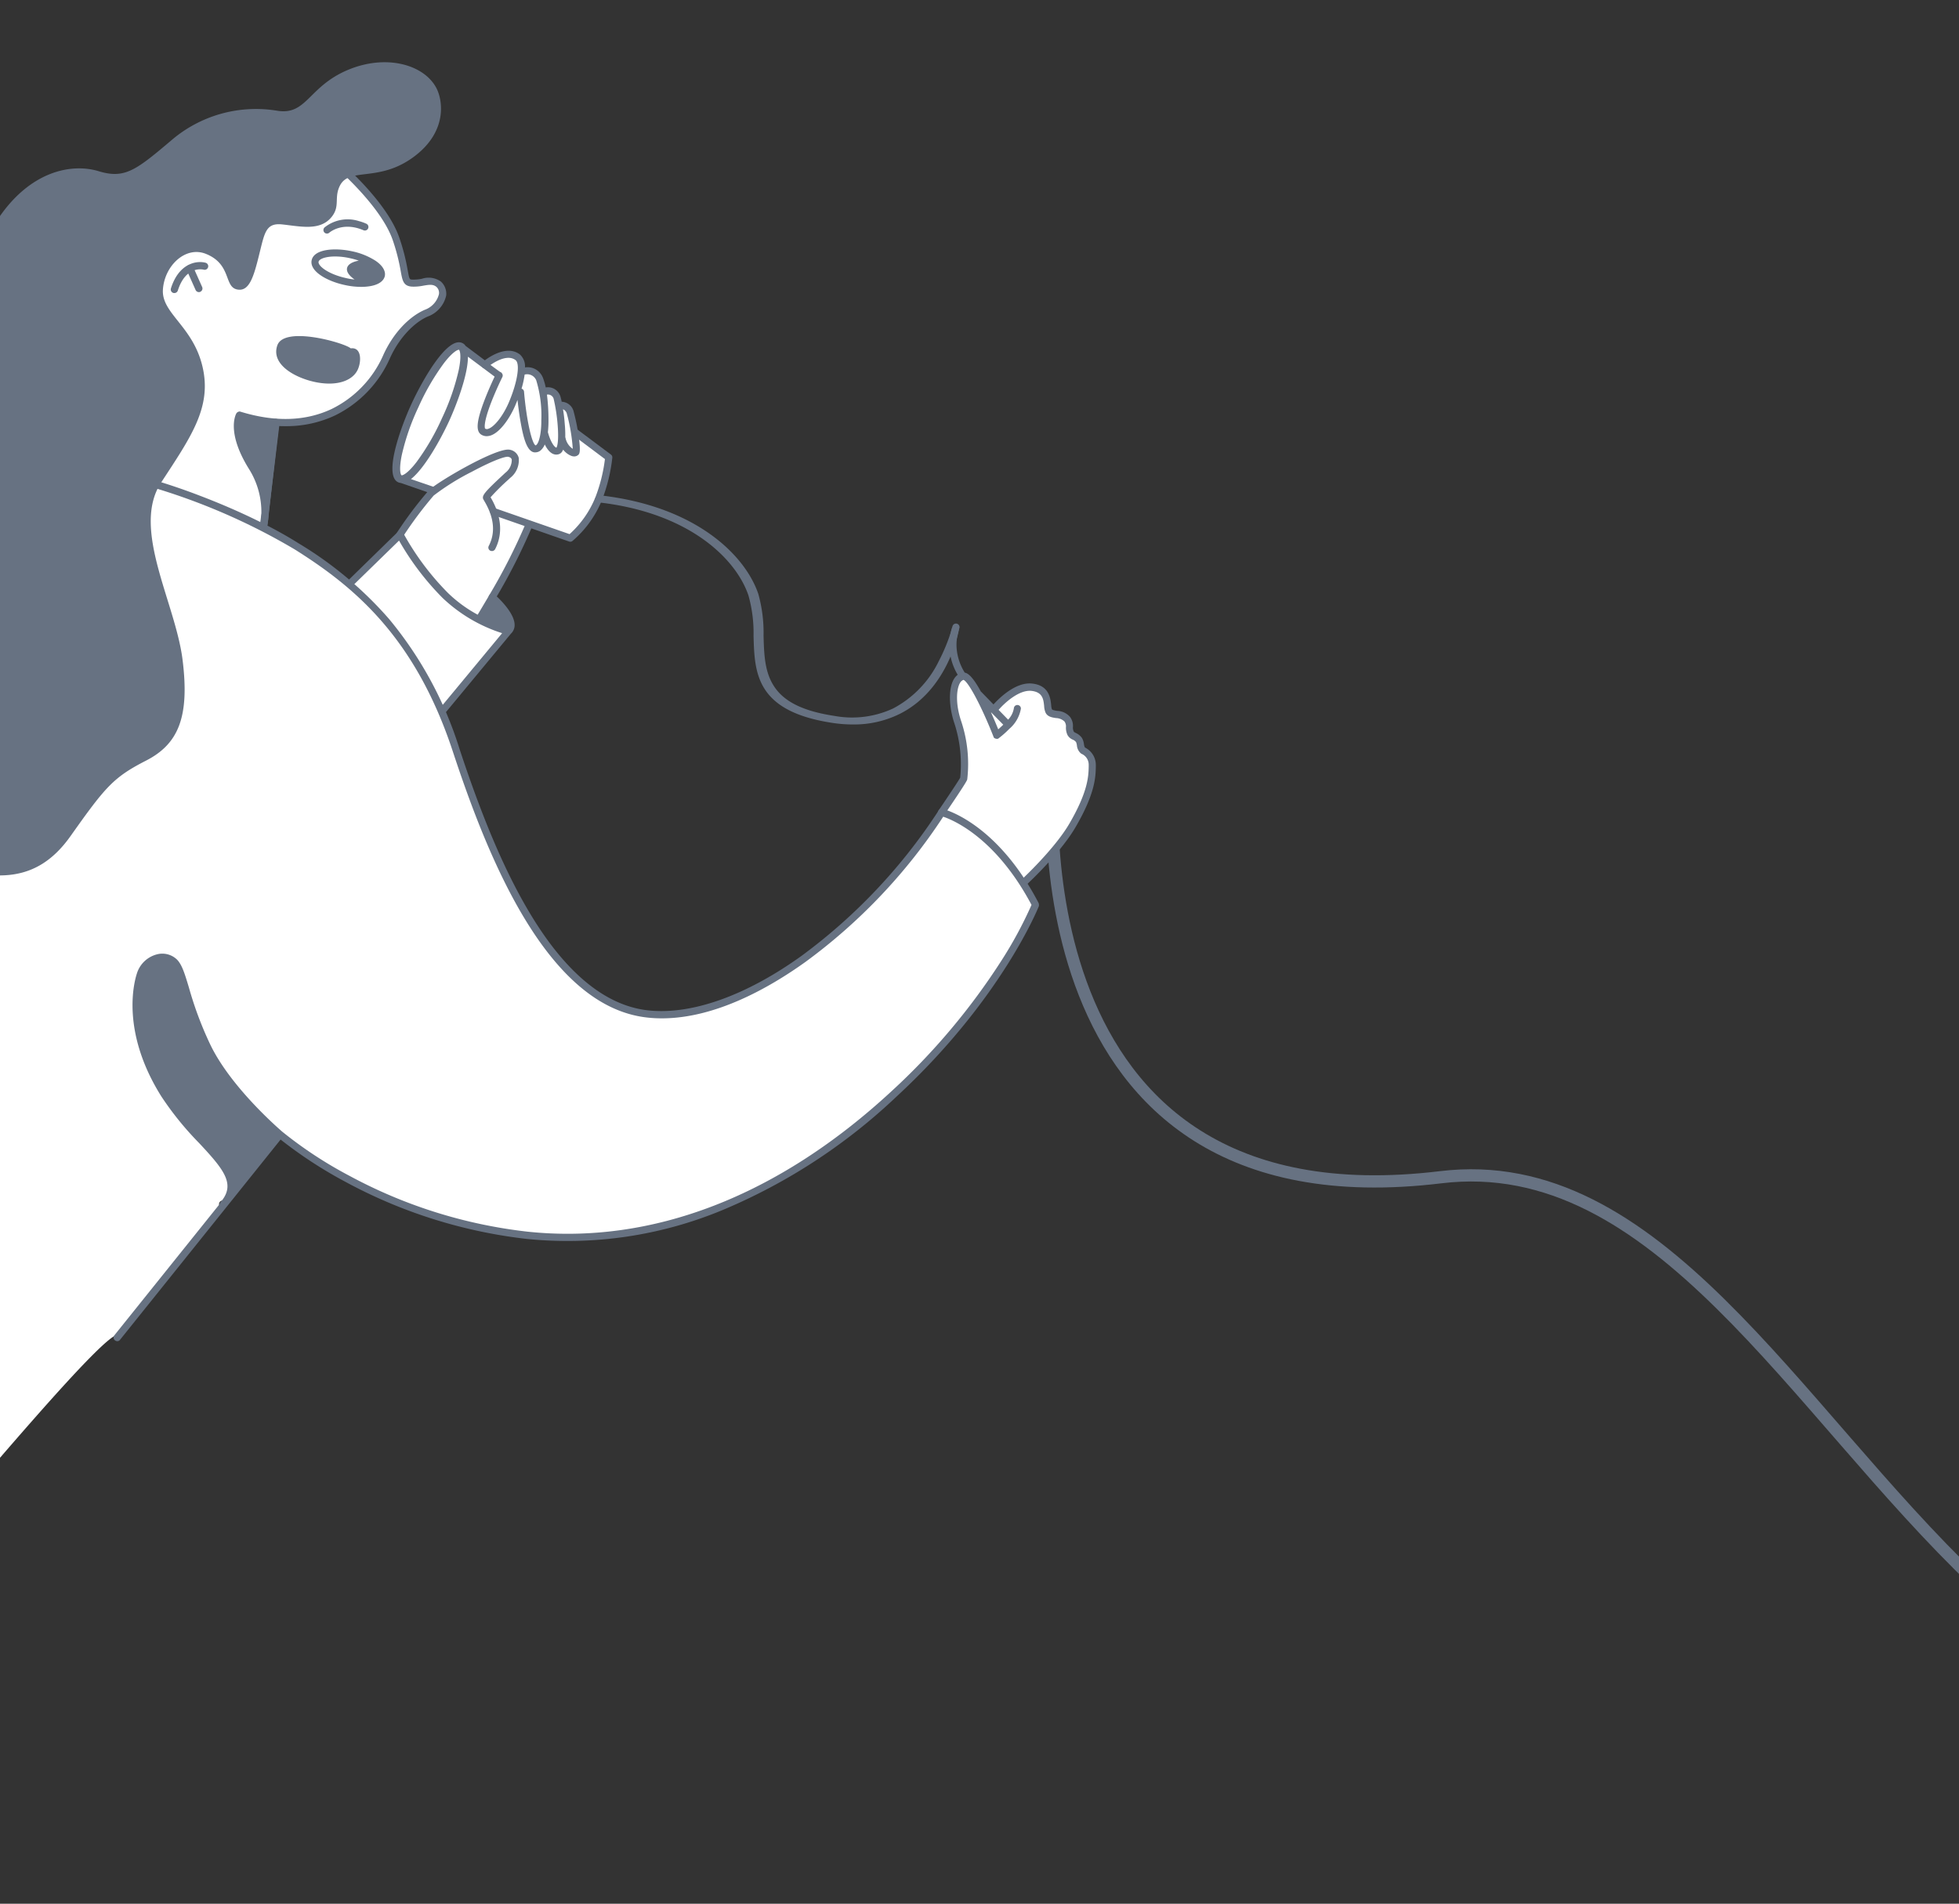 <svg xmlns="http://www.w3.org/2000/svg" xmlns:xlink="http://www.w3.org/1999/xlink" width="320" height="311" viewBox="0 0 320 311">
  <rect x="0" y="0" width="320" height="311" fill="#333333" stroke="none"/>
  <defs>
    <clipPath id="clip-path">
      <rect id="Rectangle_3725" data-name="Rectangle 3725" width="320" height="311" transform="translate(-1025 4094)" fill="#202124"/>
    </clipPath>
  </defs>
  <g id="Mask_Group_543" data-name="Mask Group 543" transform="translate(1025 -4094)" clip-path="url(#clip-path)">
    <g id="Group_14996" data-name="Group 14996">
      <path id="Path_15602" data-name="Path 15602" d="M-11036.156,6352.973s-75.044-7.505-66.469,63.253-167.392,88.512-52.533,221.924-161.887,63.254-161.887,63.254" transform="translate(-7205.892 -6816.31) rotate(-90)" fill="none" stroke="#677282" stroke-width="2"/>
      <g id="Group_14995" data-name="Group 14995" transform="translate(-1102.12 4104.167)">
        <path id="Path_15603" data-name="Path 15603" d="M406.941,1107.116c-4.088-5.353-11.194-7.884-11.194-7.884s-15.477,24.237-35.917,31.148-27.254-7.3-32.51-15.184-10.9-26.086-10.9-26.086a69.255,69.255,0,0,0-10.026-19.272c-7.2-9.734-18.494-15.866-25.4-18.883s-13.335-5.354-13.335-5.354l-2.92,2.823-33.484,47.306L203.6,1111.652l-2.141,3.582a.561.561,0,0,1-.02.467.586.586,0,0,1-.467.331c-1.772,2.94-3.835,6.307-4.069,6.463-.35.234-7.728,8.741-9.208,10.435,3,2.613-60.25,44.445-60.336,51.783-.268,23.007,14.669,67.253,29.153,76.764,4.732,3.107,16.687,12.914,21.582,15.94,3.343,2.067,79.738-94.758,83.226-92.7L278.2,1163.98c-.078-.058-.136-.1-.214-.156a.584.584,0,1,1,.7-.934,2.213,2.213,0,0,1,.253.195l8.955-11c24.723,19.856,53.924,16.45,53.924,16.45s18.3-1.557,39.129-17.131a102.368,102.368,0,0,0,30.077-36.988S411.029,1112.47,406.941,1107.116Z" transform="translate(-164.832 -976.802)" fill="#fff"/>
        <g id="Group_14971" data-name="Group 14971" transform="translate(133.443 77.168)">
          <path id="Path_15604" data-name="Path 15604" d="M764.733,1088.6s3.446,6.561,7.456,10.065a38.612,38.612,0,0,0,10.181,5.782l-11.35,13.822L755.7,1096.99Z" transform="translate(-755.7 -1088.6)" fill="#fff"/>
        </g>
        <g id="Group_14976" data-name="Group 14976" transform="translate(136.713 78.901)">
          <g id="Group_14973" data-name="Group 14973">
            <g id="Group_14972" data-name="Group 14972">
              <path id="Path_15605" data-name="Path 15605" d="M779.956,1103.691a35.631,35.631,0,0,1-3.893-6.191c-.6.564-1.246,1.09-1.83,1.674-.136.136-.272.292-.409.428l-.019.02a9.628,9.628,0,0,1-.681,1.129,3.475,3.475,0,0,1-.623.837,42.7,42.7,0,0,0,3.329,5.042,38.63,38.63,0,0,0,14.328,11.544c1.129-1.4,2.492-2.57,3.66-3.932A33.039,33.039,0,0,1,779.956,1103.691Z" transform="translate(-772.5 -1097.5)" fill="#fff"/>
            </g>
          </g>
          <g id="Group_14975" data-name="Group 14975" transform="translate(9.597 20.616)">
            <g id="Group_14974" data-name="Group 14974">
              <path id="Path_15606" data-name="Path 15606" d="M821.8,1203.4a21.741,21.741,0,0,1,1.713,3.271c.234.642.389,1.285.564,1.947.02.039.078.253.136.428.078.117.273.486.351.642.389-.35.759-.7,1.149-1.051.389-.37.759-.739,1.109-1.129a6.727,6.727,0,0,0,.487-.565c.019-.039.059-.078.1-.136a4.179,4.179,0,0,1,.272-.35A30.111,30.111,0,0,1,821.8,1203.4Z" transform="translate(-821.8 -1203.4)" fill="#fff"/>
            </g>
          </g>
        </g>
        <path id="Path_15607" data-name="Path 15607" d="M714.542,1104.452c0-.02-.02-.02,0,0,.526-.9,1.051-1.771,1.577-2.686a30.148,30.148,0,0,0-4.906-2.434s-.759,1.207-2.18,3.134c-.253.331-.526.642-.8.954-.039.1-.078.194-.136.312-5.509,7.32-17.832,21.687-32.8,26.748-20.441,6.911-27.254-7.3-32.51-15.184s-10.9-26.086-10.9-26.086a69.258,69.258,0,0,0-10.026-19.273c-7.2-9.734-18.494-15.866-25.4-18.883s-13.335-5.354-13.335-5.354l-2.92,2.823-.8,1.129c4.322.837,16.352,4.322,25.814,10.96,10.9,7.865,14.893,18.007,20.441,32.608,3.893,10.259,8.955,25.872,17.7,35.644a.06.06,0,0,0-.039-.019s4.692,4.964,5.976,9.189-1.168,8.429-2.725,10.22c-2.083,2.394-2.667,5.392.506,6.5s10.376-4.439,15.9-9.714c7.826-7.456,18.338-11.252,18.338-11.252l-.409.117a74.085,74.085,0,0,0,24.665-17.735,41.3,41.3,0,0,1,11.447,13.588,9.569,9.569,0,0,1,1.11-1.616c.759-.954,1.674-1.791,2.472-2.725a46.689,46.689,0,0,0-11.583-13.238c.9-1.11,1.752-2.239,2.589-3.407a39.589,39.589,0,0,1,11.057,13.55,16.381,16.381,0,0,0,.876-1.48c.1-.194.195-.37.272-.565a1.758,1.758,0,0,1,.058-.175,8.67,8.67,0,0,0,.292-1.227,3.167,3.167,0,0,1,1.421-2.1C721.842,1110.545,719.642,1108.56,714.542,1104.452Z" transform="translate(-480.278 -976.883)" fill="#fff"/>
        <g id="Group_14977" data-name="Group 14977" transform="translate(99.518 17.504)">
          <path id="Path_15608" data-name="Path 15608" d="M601.871,840.552l2.2-17.267a20.306,20.306,0,0,0,11.933-3.5c6.093-4.03,5.977-8.176,6.619-8.819s4.049-4.808,5.315-5,3.855-3.309,3.076-4.711-4.088.039-5.159-.779-1.518-6.327-2.725-8.6-6.23-8.994-8.137-9.695-6.424,5.451-6.424,5.451l-12.031,3.738s-11.525,1.713-11.719,1.849-3.212,6.191-3.212,6.191-.35,6.775-.039,6.813,3.66,10.415,3.66,10.415l-.487,16.781s6.969,2.531,9.773,3.738S601.871,840.552,601.871,840.552Z" transform="translate(-581.437 -782.114)" fill="#fff"/>
        </g>
        <g id="Group_14978" data-name="Group 14978" transform="translate(142.495 63.819)">
          <path id="Path_15609" data-name="Path 15609" d="M820.674,1020.217a2.756,2.756,0,0,1-.837,3.309c-1.752,1.616-3.562,3.5-3.368,3.952s1.363,2.394,1.363,2.394,5.976,1.811,5.587,1.947-8.313,15.515-8.313,15.515a34.09,34.09,0,0,1-7.4-5.84,37.8,37.8,0,0,1-5.509-8.118s4.478-6.366,5.451-7.144,9.4-5.646,9.4-5.646S819.759,1019.633,820.674,1020.217Z" transform="translate(-802.2 -1020.028)" fill="#fff"/>
        </g>
        <g id="Group_14979" data-name="Group 14979" transform="translate(230.915 100.257)">
          <path id="Path_15610" data-name="Path 15610" d="M1256.4,1229.373l3.563-5.49s.448-5.12-.526-7.4-1.947-8.9.448-9.286a9.7,9.7,0,0,1,2.531,3.114,29.86,29.86,0,0,0,1.81,3.173s2.394-3.5,4.731-4.03,4.146-.136,4.283.642.526,2.725.974,2.92,2.978.837,2.978,1.694a3.568,3.568,0,0,0,.915,2.336c.389.195.915,1.693,1.227,2.141.331.448,1.557,1.227,1.557,2.667s-1.3,7.651-3.835,10.9-7.145,8.118-7.145,8.118a61.1,61.1,0,0,0-6.093-7.145C1261.559,1231.787,1256.4,1229.373,1256.4,1229.373Z" transform="translate(-1256.4 -1207.2)" fill="#fff"/>
        </g>
        <g id="Group_14980" data-name="Group 14980" transform="translate(230.954 100.276)">
          <path id="Path_15611" data-name="Path 15611" d="M1260.007,1207.689l.214-.273c-.1-.078-.136-.117-.136-.117-2.394.389-1.421,7.008-.448,9.286s.526,7.4.526,7.4l-3.562,5.49s2.336,1.09,4.555,2.395l.35.039A9.653,9.653,0,0,0,1264,1227.1c.642-3.7-1.947-10.065-3.368-14.075C1259.384,1209.617,1260.007,1207.689,1260.007,1207.689Z" transform="translate(-1256.6 -1207.3)" fill="#fff"/>
        </g>
        <g id="Group_14981" data-name="Group 14981" transform="translate(2.048 0)">
          <path id="Path_15612" data-name="Path 15612" d="M227.074,696.366c-2.005-3.757-8.176-5.587-14.542-2.862s-6.619,7.4-11.427,6.619a21.225,21.225,0,0,0-17.267,4.808c-5.84,4.945-7.651,6.366-11.933,5.062s-11.155-.136-16.489,7.923c-5.315,8.04-9.208,10.376-15.438,9.6a22.477,22.477,0,0,0-20.246,8.955c-5.315,7.261-4.419,9.734-12.206,12.07S93.372,754.514,92.2,759.965a21.253,21.253,0,0,1-6.093,11.68c-3.368,3.641-7.67,9.792-3.893,17.657,3.991,8.313,9.052,7.826,13,17.19,3.056,7.261,9.052,19.273,20.733,21.862s24.529-6.23,31.673-4.536,14.016,2.862,19.72-5.2,7.008-9.6,12.323-12.323,7.144-7.144,5.976-16.489-8.429-21.414-3.5-28.948,8.313-12.323,6.755-18.942-6.716-8.682-6.463-12.576,3.679-7.164,7.008-5.84c4.244,1.694,2.94,5.392,5.12,5.821,1.927.389,2.667-1.927,3.563-5.568.915-3.64,1.071-5.334,3.757-5.061,2.979.311,6.21,1.129,8.1-1.207,1.46-1.791.35-3.154,1.382-5.159,1.557-3,6.268-.487,11.914-4.575S228.2,698.468,227.074,696.366Z" transform="translate(-80.747 -692.2)" fill="#677282"/>
        </g>
        <g id="Group_14982" data-name="Group 14982" transform="translate(105.013 32.645)">
          <path id="Path_15613" data-name="Path 15613" d="M610.253,864.954a.537.537,0,0,1-.175-.02.591.591,0,0,1-.389-.74c1.324-4.205,4.3-4.575,5.684-4.185a.586.586,0,0,1-.312,1.129c-.136-.039-2.94-.72-4.244,3.407A.6.6,0,0,1,610.253,864.954Z" transform="translate(-609.662 -859.891)" fill="#677282"/>
        </g>
        <g id="Group_14983" data-name="Group 14983" transform="translate(107.556 33.1)">
          <path id="Path_15614" data-name="Path 15614" d="M624.766,866.68a.593.593,0,0,1-.526-.35l-1.46-3.271a.588.588,0,1,1,1.071-.487l1.46,3.271a.591.591,0,0,1-.292.779A.434.434,0,0,1,624.766,866.68Z" transform="translate(-622.727 -862.227)" fill="#677282"/>
        </g>
        <g id="Group_14984" data-name="Group 14984" transform="matrix(-0.966, -0.259, 0.259, -0.966, 136.588, 29.621)">
          <path id="Path_15615" data-name="Path 15615" d="M1.761,3.325A7.341,7.341,0,0,1,.5,3.228.581.581,0,1,1,.671,2.079C4.37,2.6,5.908.288,5.927.269A.578.578,0,1,1,6.9.892,6.034,6.034,0,0,1,1.761,3.325Z" transform="translate(0 0)" fill="#677282"/>
        </g>
        <path id="Path_15616" data-name="Path 15616" d="M738.146,858.643a9.941,9.941,0,0,0,3.738.175c.818-.136,1.382-.428,1.44-.759s-.331-.818-1.012-1.285a10.313,10.313,0,0,0-3.465-1.382,12.269,12.269,0,0,0-2.492-.292c-1.577,0-2.589.409-2.686.857C733.532,856.638,735.206,858,738.146,858.643Z" transform="translate(-604.508 -823.388)" fill="#fff"/>
        <path id="Path_15617" data-name="Path 15617" d="M738.187,851.124a11.363,11.363,0,0,0-3.874-1.557c-2.9-.623-6.171-.331-6.561,1.46s2.472,3.426,5.373,4.049a12.324,12.324,0,0,0,2.725.311,8.559,8.559,0,0,0,1.46-.117c1.363-.234,2.2-.818,2.394-1.655C739.861,852.8,739.335,851.9,738.187,851.124Zm-9.305.156c.1-.448,1.11-.857,2.686-.857a11.146,11.146,0,0,1,2.492.292,10.284,10.284,0,0,1,1.382.389c-1.051.195-1.772.6-1.908,1.207s.35,1.266,1.226,1.869a9.4,9.4,0,0,1-1.421-.234C730.419,853.3,728.745,851.941,728.881,851.28Z" transform="translate(-599.721 -818.691)" fill="#677282"/>
        <g id="Group_14985" data-name="Group 14985" transform="translate(122.242 44.735)">
          <path id="Path_15618" data-name="Path 15618" d="M707.5,924.379a9.346,9.346,0,0,0,2.837-.377c1.752-.234,1.771,2.063,1.168,3.426-.779,1.752-3.154,2.745-6.541,2.161s-7.748-2.823-6.619-6.074,11-.409,11.992.487c.621.555-2.425,1.425-3.585,1.332C705.982,925.273,706.958,924.271,707.5,924.379Z" transform="translate(-698.166 -921.996)" fill="#677282"/>
        </g>
        <path id="Path_15619" data-name="Path 15619" d="M784.477,1100.921c-.019-2.064-2.939-4.672-3.27-4.964a.579.579,0,0,0-.876.136l-1.888,3.173a21.687,21.687,0,0,1-4.886-3.582,43.717,43.717,0,0,1-7.281-9.773.019.019,0,0,0-.02-.019c-.019-.02-.019-.039-.039-.058s-.019-.039-.039-.039l-.02-.019-.019-.019c-.02-.02-.039-.02-.039-.039-.019-.019-.039-.019-.039-.039a.068.068,0,0,1-.039-.02c-.019,0-.039-.02-.058-.02s-.039-.019-.058-.019a.071.071,0,0,1-.058-.02h-.175a.071.071,0,0,0-.058.02.072.072,0,0,0-.058.019c-.019,0-.039.02-.058.02a3.52,3.52,0,0,1-.039.039c-.019.019-.039.019-.058.039s-.039.02-.039.039l-.019.019-8.176,7.982a.582.582,0,0,0-.02.818.6.6,0,0,0,.409.175.561.561,0,0,0,.409-.175l7.631-7.437a44.472,44.472,0,0,0,7.125,9.383,25.217,25.217,0,0,0,9.714,5.743l-10.24,12.362a.566.566,0,0,0,.078.818.547.547,0,0,0,.37.136.583.583,0,0,0,.448-.214l10.785-13.024A1.912,1.912,0,0,0,784.477,1100.921Z" transform="translate(-623.294 -1009.016)" fill="#677282"/>
        <g id="Group_14988" data-name="Group 14988" transform="translate(141.22 45.749)">
          <g id="Group_14986" data-name="Group 14986" transform="translate(0.663 1.008)">
            <path id="Path_15620" data-name="Path 15620" d="M800.1,953.841l5,1.81s22.193,7.923,22.388,7.729,3.368-2.979,4.477-6.093a44.182,44.182,0,0,0,1.694-7.067l-9.013-6.56L813.1,934.569l-3.446-1.947s-.973-1.752-5.2,4.283a29.044,29.044,0,0,0-4.925,11.933S798.149,952.868,800.1,953.841Z" transform="translate(-799.055 -932.386)" fill="#fff"/>
          </g>
          <path id="Path_15621" data-name="Path 15621" d="M830.362,1026.973c.8-.526,1.6-1.051,2.414-1.577a23.111,23.111,0,0,1,7.086-3.562,3.565,3.565,0,0,1,1.285-.117,1.448,1.448,0,0,1,1.071.642,1.62,1.62,0,0,1-.272,1.79,11.166,11.166,0,0,1-1.441,1.266,11.942,11.942,0,0,0-1.577,1.713,2.854,2.854,0,0,0-.9,2.278,4.345,4.345,0,0,0,.934,1.46,1.493,1.493,0,0,1,.292,1.616c-.37.584-1.246.526-1.927.389-1.148-.234-2.317-.487-3.465-.72a8.952,8.952,0,0,1-3-1.012,7.736,7.736,0,0,1-1.791-1.771C828.1,1028.063,829.408,1027.6,830.362,1026.973Z" transform="translate(-822.292 -1003.302)" fill="#fff"/>
          <g id="Group_14987" data-name="Group 14987" transform="translate(15.954 14.191)">
            <path id="Path_15622" data-name="Path 15622" d="M890.7,1018.5a.7.7,0,0,1-.195-.039L877.99,1014.1a.563.563,0,0,1-.35-.74.586.586,0,0,1,.74-.35l12.206,4.244a16.343,16.343,0,0,0,4.2-5.976,26.188,26.188,0,0,0,1.577-6.288l-5.12-3.835a.584.584,0,0,1,.7-.934l5.392,4.03a.577.577,0,0,1,.234.506,27.225,27.225,0,0,1-1.694,6.93,17.276,17.276,0,0,1-4.808,6.677A.545.545,0,0,1,890.7,1018.5Z" transform="translate(-877.601 -1000.105)" fill="#677282"/>
          </g>
          <path id="Path_15623" data-name="Path 15623" d="M813.471,932.188l-5.879-4.4a1.16,1.16,0,0,0-.545-.467c-2.433-1.11-6.483,6.035-8.293,9.967s-4.575,11.68-2.161,12.79a1.682,1.682,0,0,0,.448.117l4.886,1.694a.7.7,0,0,0,.195.039.578.578,0,0,0,.175-1.129l-3.621-1.246c2.239-1.752,4.847-6.483,6.21-9.422,1.3-2.842,3.115-7.69,3.1-10.571l4.769,3.562a.584.584,0,0,0,.818-.117A.566.566,0,0,0,813.471,932.188Zm-6.989-.448a37.9,37.9,0,0,1-2.725,7.845,38.524,38.524,0,0,1-4.166,7.183c-1.538,2.005-2.356,2.219-2.453,2.161-.117-.058-.467-.8.039-3.29a37.892,37.892,0,0,1,2.726-7.845,38.508,38.508,0,0,1,4.166-7.183c1.421-1.849,2.219-2.18,2.414-2.18h.039C806.638,928.509,806.989,929.268,806.483,931.741Z" transform="translate(-795.649 -927.206)" fill="#677282"/>
        </g>
        <g id="Group_14990" data-name="Group 14990" transform="translate(155.143 47.133)">
          <g id="Group_14989" data-name="Group 14989" transform="translate(0.337 0.542)">
            <path id="Path_15624" data-name="Path 15624" d="M875.188,937.351c.35.117.292,2.92.623,2.725s2.1-.292,2.628.545a10.418,10.418,0,0,1,.876,2.686s1.4-.35,1.908.234a4.335,4.335,0,0,1,.623,1.947s1.46.195,1.908,1.071a19.693,19.693,0,0,1,.876,3.66s.195,2.881-.156,2.881-2.239-1.908-2.239-1.908-.292,1.752-.74,1.752-1.986-2.687-1.986-2.687-.817,2.492-1.46,2.3-1.655-2.3-1.947-5.1a14.288,14.288,0,0,0-.973-4.244s-3.8,7.787-5.548,6.58.428-4.439.428-4.439l2.433-5.178-2.239-1.635A4.954,4.954,0,0,1,875.188,937.351Z" transform="translate(-868.9 -937.097)" fill="#fff"/>
          </g>
          <path id="Path_15625" data-name="Path 15625" d="M883.644,948.1a34.259,34.259,0,0,0-.779-3.8,2.1,2.1,0,0,0-1.966-1.655c-.078-.37-.156-.681-.214-.876a2.13,2.13,0,0,0-2.395-1.46,10.118,10.118,0,0,0-.467-1.6,2.7,2.7,0,0,0-2.92-1.674,2.617,2.617,0,0,0-.818-2.1c-2.453-1.888-5.977,1.129-6.132,1.246a.58.58,0,0,0,.759.876c.02-.019,2.959-2.511,4.653-1.207.779.6.292,3.66-1.129,6.969-.915,2.122-2.336,3.932-3.329,4.244a.556.556,0,0,1-.526-.039c-.039-.078-.35-.818,1.071-4.458.8-2.025,1.733-3.932,1.752-3.952a.583.583,0,0,0-1.051-.506c-.019.02-1.032,2.1-1.869,4.283-1.285,3.368-1.46,5.042-.526,5.626a1.644,1.644,0,0,0,.9.253,2.294,2.294,0,0,0,.6-.1c1.557-.487,3.154-2.823,4.049-4.906.078-.195.214-.506.37-.915.1.9.253,2.141.467,3.387.448,2.609,1.032,5.061,2.3,5.178h.156a1.345,1.345,0,0,0,.934-.389,2.69,2.69,0,0,0,.6-.9c.409.837,1.032,1.655,1.888,1.655a1.693,1.693,0,0,0,.312-.039,1.048,1.048,0,0,0,.7-.565.719.719,0,0,0,.1-.214A3.1,3.1,0,0,0,882.5,951.5a1.354,1.354,0,0,0,.448.078.924.924,0,0,0,.584-.195C883.78,951.21,884.072,950.977,883.644,948.1Zm-7.028,1.674c-.642-.409-1.5-4.38-1.869-8.76a.566.566,0,0,0-.409-.506,15.1,15.1,0,0,0,.506-2.3,1.61,1.61,0,0,1,1.888.915,19.656,19.656,0,0,1,.837,6.522c.019,1.908-.312,3.6-.8,4.049A.234.234,0,0,1,876.616,949.77Zm3.426.37c-.35-.039-.993-1.032-1.363-2.394-.02-.039-.02-.078-.039-.117a17.02,17.02,0,0,0,.1-1.986,32.977,32.977,0,0,0-.253-4.166.97.97,0,0,1,1.09.662,28.916,28.916,0,0,1,.662,4.322C880.451,949.225,880.14,949.984,880.042,950.14Zm1.48-1.577a.277.277,0,0,0-.039-.117,20.7,20.7,0,0,0-.1-2.336c-.058-.779-.156-1.557-.273-2.239a1.084,1.084,0,0,1,.643.779,29.611,29.611,0,0,1,.954,5.684A2.781,2.781,0,0,1,881.522,948.563Z" transform="translate(-867.168 -934.316)" fill="#677282"/>
        </g>
        <g id="Group_14991" data-name="Group 14991" transform="translate(22.039 131.514)">
          <path id="Path_15626" data-name="Path 15626" d="M184.014,1393.271a.531.531,0,0,1-.409-.175.582.582,0,0,1,0-.818c.136-.136,13.471-13.277,16.9-24.1a.591.591,0,0,1,1.129.35c-1.48,4.672-4.828,10.24-9.928,16.528-3.8,4.672-7.222,8.021-7.242,8.06A.832.832,0,0,1,184.014,1393.271Z" transform="translate(-183.437 -1367.762)" fill="#677282"/>
        </g>
        <g id="Group_14992" data-name="Group 14992" transform="translate(156.93 74.938)">
          <path id="Path_15627" data-name="Path 15627" d="M876.942,1090.178a.614.614,0,0,1-.312-.078.577.577,0,0,1-.194-.8,96.452,96.452,0,0,0,6-11.8.58.58,0,1,1,1.071.448,97.42,97.42,0,0,1-6.074,11.953A.555.555,0,0,1,876.942,1090.178Z" transform="translate(-876.348 -1077.144)" fill="#677282"/>
        </g>
        <path id="Path_15628" data-name="Path 15628" d="M1277.572,1183.546c-.039-.02-.078-.059-.1-.059a1.787,1.787,0,0,1-.156-.584,2.749,2.749,0,0,0-.312-.954,2.463,2.463,0,0,0-.993-.818c-.194-.1-.311-.156-.35-.234a1.5,1.5,0,0,1-.136-.778,2.473,2.473,0,0,0-.487-1.635,2.942,2.942,0,0,0-2.1-.974c-.35-.058-.8-.136-.856-.272a2.73,2.73,0,0,1-.117-.7c-.117-1.11-.35-3.173-3.076-3.485-2.764-.311-5.49,2.472-6.346,3.407l-1.947-2.005c-.039-.039-.078-.058-.1-.078-1.266-2.317-2.044-3-2.648-3.115a8.81,8.81,0,0,1-1.289-3.616,7.945,7.945,0,0,1,.413-3.626.585.585,0,1,0-1.11-.37,9.437,9.437,0,0,0,.837,7.962,2.637,2.637,0,0,0-.662.779c-.857,1.538-.8,4.438.136,7.2a21.657,21.657,0,0,1,.935,8.838c-.253.467-1.966,3.056-3.524,5.334a.593.593,0,0,0,.156.818.51.51,0,0,0,.331.1.608.608,0,0,0,.487-.253c3.621-5.314,3.66-5.568,3.7-5.724a22.084,22.084,0,0,0-.973-9.461c-.973-2.842-.8-5.237-.234-6.249a1.1,1.1,0,0,1,.584-.545c.8.253,3.018,4.458,4.906,9.266v.02c0,.019.02.039.02.058.019.019.019.039.039.058v.019l.02.019.059.058c.019,0,.019.02.039.02a.1.1,0,0,0,.078.039c.02,0,.02.019.039.019.039.02.078.02.117.039h0c.039,0,.078.019.117.019h.117c.039,0,.058-.019.078-.019h.019a.019.019,0,0,0,.02-.019c.019,0,.039-.02.058-.039.019,0,.019-.02.039-.02a.019.019,0,0,0,.02-.02,15.1,15.1,0,0,0,1.713-1.518,5.6,5.6,0,0,0,1.888-3.29.575.575,0,1,0-1.149-.058,3.55,3.55,0,0,1-.935,1.849l-1.557-1.6c.954-1.109,3.349-3.329,5.393-3.1,1.791.214,1.927,1.343,2.044,2.453a3.235,3.235,0,0,0,.214,1.051c.311.72,1.071.837,1.733.935a2.124,2.124,0,0,1,1.363.545,1.343,1.343,0,0,1,.253.935,2.827,2.827,0,0,0,.253,1.285,1.747,1.747,0,0,0,.857.759,1.3,1.3,0,0,1,.545.409,2.25,2.25,0,0,1,.136.526,1.935,1.935,0,0,0,.662,1.324.845.845,0,0,0,.136.078,1.929,1.929,0,0,1,1.129,1.752v.331c-.039,1.5-.078,4.03-3.173,9.325-2.414,4.127-7.631,8.974-7.67,9.013a.582.582,0,0,0-.039.817.624.624,0,0,0,.428.195.58.58,0,0,0,.389-.156c.214-.195,5.392-5,7.9-9.286,3.251-5.568,3.29-8.274,3.329-9.889v-.312A3.172,3.172,0,0,0,1277.572,1183.546Zm-14.25-3.017c-.272-.662-.7-1.694-1.207-2.823l2.025,2.063C1263.847,1180.062,1263.555,1180.315,1263.321,1180.529Z" transform="translate(-1023.14 -1071.551)" fill="#677282"/>
        <g id="Group_14993" data-name="Group 14993" transform="translate(174.319 70.759)">
          <path id="Path_15629" data-name="Path 15629" d="M1007.791,1093.1a21.77,21.77,0,0,1-3.322-.253c-12.541-1.889-12.735-8.157-12.9-14.231a22.642,22.642,0,0,0-.83-6.58c-1.993-5.937-9.579-13.491-24.362-15.2-.443-.059-.747-.351-.692-.662a.867.867,0,0,1,.941-.487c15.586,1.791,23.587,9.792,25.719,16.08a23.455,23.455,0,0,1,.858,6.813c.083,3.017.166,5.86,1.661,8.2,1.634,2.589,4.789,4.147,9.939,4.925a15.9,15.9,0,0,0,9.579-1.226,17.23,17.23,0,0,0,7.447-7.729,29.841,29.841,0,0,0,2.1-5.15c.055-.311.313-.5.756-.437.443.039.5.217.42.528-.083.39-1.8,9.848-9.777,13.741A16.778,16.778,0,0,1,1007.791,1093.1Z" transform="translate(-965.677 -1055.677)" fill="#677282"/>
        </g>
        <path id="Path_15630" data-name="Path 15630" d="M712.76,1070.458c-6.852-13.121-15.34-15.262-15.691-15.36h-.253c-.019,0-.019,0-.039.019-.019,0-.039.02-.058.02s-.02.019-.039.019c-.019.019-.039.019-.058.039-.019,0-.019.019-.039.019-.019.019-.039.019-.058.039l-.039.039c-.02.02-.039.039-.039.058v.019a90.749,90.749,0,0,1-22.426,23.77c-9.091,6.521-18.007,9.675-25.093,8.877-6.736-.759-13.043-5.821-18.747-15.029-4.2-6.794-8-15.554-11.972-27.585a62.243,62.243,0,0,0-11.525-21.3,61.623,61.623,0,0,0-14.834-12.4c-1.635-1.032-3.348-1.986-5.042-2.862l1.908-16.82a.578.578,0,0,0-1.149-.136L585.7,1008.28c-3.66-1.83-7.242-3.309-10.006-4.36-2.628-1.012-4.731-1.694-6.015-2.1-2.511-.8-2.687-.74-2.842-.681a.59.59,0,0,0,.175,1.149h0a103.25,103.25,0,0,1,24.217,10.415c9.792,6.132,19.72,14.386,25.872,33.075,5.86,17.773,15.516,41.6,31.693,43.412a20.727,20.727,0,0,0,2.453.136c8.682,0,17.423-4.906,23.458-9.228a91.362,91.362,0,0,0,22.485-23.711c1.694.564,8.643,3.5,14.425,14.406a66.916,66.916,0,0,1-4.945,9.15,108.255,108.255,0,0,1-17.91,21.278c-18.572,17.19-39.149,25.113-59.492,22.952a80.025,80.025,0,0,1-29.084-9.13,67.534,67.534,0,0,1-10.96-7.2h0c-.078-.078-8.254-7.008-11.719-14.153a58.16,58.16,0,0,1-3.524-9.383c-.681-2.258-1.129-3.757-1.966-4.594a3.448,3.448,0,0,0-3.27-.837,4.643,4.643,0,0,0-3.27,3.134c-.487,1.5-2.609,9.558,4.01,20.09a50.8,50.8,0,0,0,6.171,7.612c3.835,4.108,5.821,6.483,3.835,9.208l-.389.487a.679.679,0,0,0-.117.273l-17.19,21.433a.585.585,0,0,0,.1.818.663.663,0,0,0,.37.136.554.554,0,0,0,.448-.214l26.242-32.725a71.081,71.081,0,0,0,10.668,6.95,81.445,81.445,0,0,0,29.551,9.286,66.012,66.012,0,0,0,32-4.73,94.07,94.07,0,0,0,28.4-18.533c17.17-15.866,23.186-30.953,23.244-31.109A.939.939,0,0,0,712.76,1070.458Z" transform="translate(-465.998 -933.136)" fill="#677282"/>
        <path id="Path_15631" data-name="Path 15631" d="M696.433,794.783a3.462,3.462,0,0,0-3.115-.467,6.919,6.919,0,0,1-1.557.136c-.467-.019-.487-.019-.759-1.5a33.578,33.578,0,0,0-1.343-5.256c-1.966-5.879-9.344-12.206-9.656-12.478a.58.58,0,0,0-.759.876c.078.058,7.437,6.385,9.325,11.953a32.718,32.718,0,0,1,1.3,5.1c.273,1.479.428,2.375,1.849,2.453a7.733,7.733,0,0,0,1.83-.156c1.012-.175,1.616-.253,2.161.214a1.32,1.32,0,0,1,.389,1.187,3.66,3.66,0,0,1-2.336,2.55c-2.647,1.168-5.159,3.894-6.716,7.3a17.7,17.7,0,0,1-8.488,8.9c-4.263,2.005-9.266,2.161-14.892.428h-.019c-.019,0-.039-.02-.058-.02h-.136a.071.071,0,0,0-.058.02c-.019,0-.039,0-.039.019-.039.02-.058.02-.1.039-.019,0-.019.019-.039.019-.019.02-.039.02-.058.039l-.039.039c-.019.019-.039.019-.039.039l-.039.039c0,.019-.019.019-.019.039a.019.019,0,0,1-.019.019h0c-.156.292-1.6,3.193,2.064,9.072a13.169,13.169,0,0,1,2.025,7.3l-.214,1.791a.583.583,0,0,0,.467.642c.039,0,.078.019.117.019a.6.6,0,0,0,.565-.428,9.906,9.906,0,0,0,.253-2.044l1.733-14.289c.351.019.72.019,1.071.019a18.638,18.638,0,0,0,8-1.732,18.916,18.916,0,0,0,9.052-9.461c1.421-3.1,3.777-5.684,6.132-6.716a4.74,4.74,0,0,0,3.017-3.446A2.7,2.7,0,0,0,696.433,794.783Z" transform="translate(-547.28 -758.943)" fill="#677282"/>
        <g id="Group_14994" data-name="Group 14994" transform="translate(141.861 63.278)">
          <path id="Path_15632" data-name="Path 15632" d="M814.568,1033.825a.69.69,0,0,1-.273-.058.57.57,0,0,1-.253-.779c1.129-2.18.876-4.653-.74-7.359-.078-.136-.117-.214-.156-.272-.253-.6.195-1.149,3.271-4.01l.331-.311a2.621,2.621,0,0,0,1.051-2.142c-.039-.156-.136-.37-.584-.467-.331-.078-1.986.331-5.957,2.453a39.376,39.376,0,0,0-6.21,3.874,64.079,64.079,0,0,0-5.022,6.716.589.589,0,0,1-.973-.662,63.962,63.962,0,0,1,5.2-6.911c1.48-1.421,11.194-7.105,13.238-6.619a1.811,1.811,0,0,1,1.441,1.3,3.658,3.658,0,0,1-1.382,3.29l-.331.311a36.387,36.387,0,0,0-2.881,2.862c1.246,2.1,2.375,5.276.759,8.449A.6.6,0,0,1,814.568,1033.825Z" transform="translate(-798.944 -1017.249)" fill="#677282"/>
        </g>
      </g>
    </g>
  </g>
</svg>

